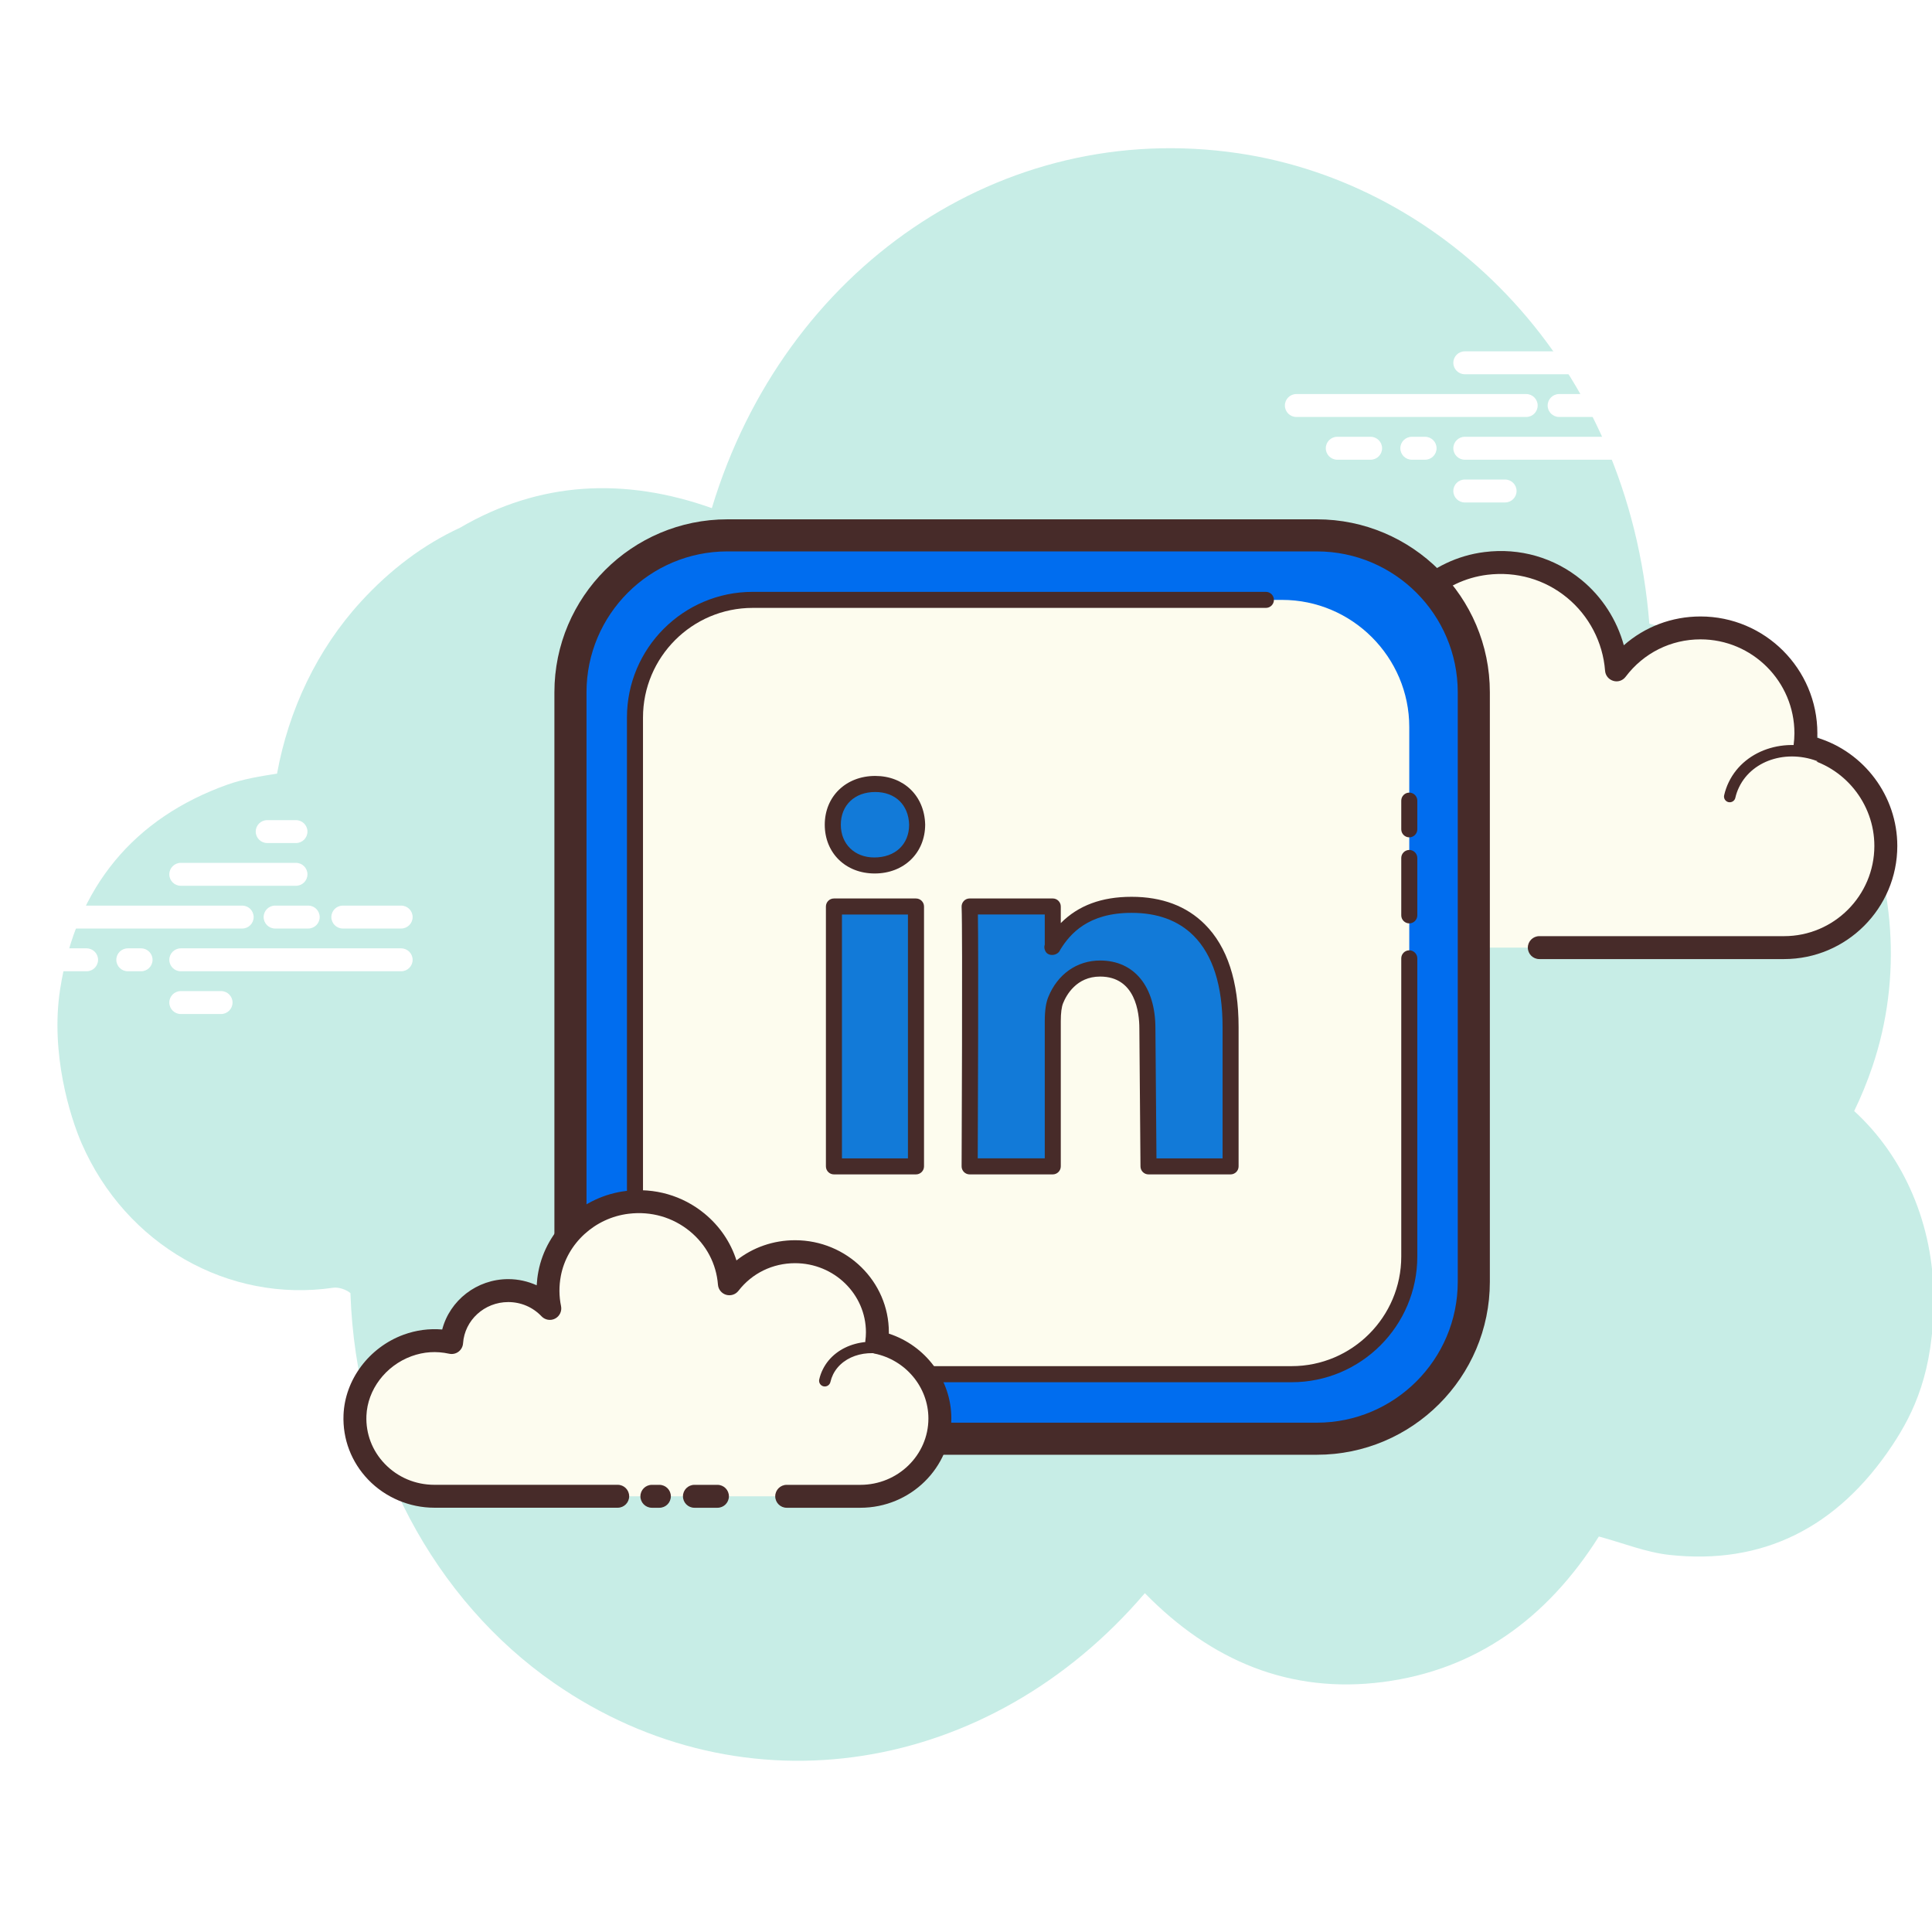 <?xml version="1.0" encoding="UTF-8"?>
<svg xmlns="http://www.w3.org/2000/svg" xmlns:xlink="http://www.w3.org/1999/xlink" width="375pt" height="375pt" viewBox="0 0 375 375" version="1.2">
<g id="surface1">
<rect x="0" y="0" width="375" height="375" style="fill:rgb(100%,100%,100%);fill-opacity:1;stroke:none;"/>
<rect x="0" y="0" width="375" height="375" style="fill:rgb(100%,100%,100%);fill-opacity:1;stroke:none;"/>
<path style=" stroke:none;fill-rule:nonzero;fill:rgb(78.04%,92.94%,90.199%);fill-opacity:1;" d="M 359.895 215.652 C 361.227 212.914 362.41 210.031 363.434 207.012 C 375.148 172.445 357.434 131.039 320.137 121.047 C 316.102 70.41 280.516 35.672 240.328 29.742 C 194.328 22.957 152.184 52.18 138.168 98.625 C 121.27 92.637 104.801 93.367 89.281 102.438 C 82.238 105.695 75.797 110.5 70.02 116.82 C 61.535 126.098 56.02 137.812 53.773 150.16 C 50.445 150.684 47.176 151.211 44.094 152.312 C 26.121 158.758 14.781 172.023 11.672 192.008 C 9.738 204.449 13.645 216.859 15.824 221.871 C 24.43 241.691 44.391 252.922 64.672 249.949 C 65.68 249.805 67.148 250.258 68.016 250.988 C 69.09 282.66 84.465 310.672 107.535 326.672 C 144.551 352.352 192.172 344.441 222.215 309.234 C 235.09 322.402 250.41 328.801 268.406 326.477 C 286.305 324.168 300.199 314.293 310.34 298.234 C 315.023 299.492 319.461 301.309 324.051 301.809 C 342.031 303.777 356.633 296.629 367.344 280.457 C 371.445 274.27 375.32 266.25 375.32 252.191 C 375.328 237.703 369.574 224.508 359.895 215.652 Z M 359.895 215.652 "/>
<path style=" stroke:none;fill-rule:nonzero;fill:rgb(100%,100%,100%);fill-opacity:1;" d="M 47.016 180.227 L 2.395 180.227 C 1.164 180.227 0.168 179.23 0.168 178.004 C 0.168 176.773 1.164 175.777 2.395 175.777 L 47.012 175.777 C 48.238 175.777 49.234 176.773 49.234 178.004 C 49.234 179.23 48.242 180.227 47.016 180.227 Z M 59.828 180.227 L 53.395 180.227 C 52.168 180.227 51.172 179.23 51.172 178.004 C 51.172 176.773 52.168 175.777 53.395 175.777 L 59.828 175.777 C 61.055 175.777 62.051 176.773 62.051 178.004 C 62.051 179.23 61.059 180.227 59.828 180.227 Z M 77.863 180.227 L 66.539 180.227 C 65.312 180.227 64.316 179.23 64.316 178.004 C 64.316 176.773 65.312 175.777 66.539 175.777 L 77.863 175.777 C 79.094 175.777 80.09 176.773 80.09 178.004 C 80.09 179.23 79.094 180.227 77.863 180.227 Z M 77.863 188.523 L 35.09 188.523 C 33.859 188.523 32.863 187.527 32.863 186.301 C 32.863 185.07 33.859 184.074 35.09 184.074 L 77.863 184.074 C 79.094 184.074 80.09 185.07 80.09 186.301 C 80.09 187.527 79.094 188.523 77.863 188.523 Z M 27.383 188.523 L 24.805 188.523 C 23.578 188.523 22.578 187.527 22.578 186.301 C 22.578 185.07 23.578 184.074 24.805 184.074 L 27.383 184.074 C 28.613 184.074 29.609 185.07 29.609 186.301 C 29.609 187.527 28.617 188.523 27.383 188.523 Z M 16.809 188.523 L 10.332 188.523 C 9.105 188.523 8.109 187.527 8.109 186.301 C 8.109 185.07 9.105 184.074 10.332 184.074 L 16.809 184.074 C 18.039 184.074 19.035 185.07 19.035 186.301 C 19.035 187.527 18.043 188.523 16.809 188.523 Z M 57.449 171.93 L 35.09 171.93 C 33.859 171.93 32.863 170.934 32.863 169.707 C 32.863 168.48 33.859 167.48 35.09 167.48 L 57.449 167.48 C 58.68 167.48 59.676 168.48 59.676 169.707 C 59.676 170.934 58.684 171.93 57.449 171.93 Z M 57.449 163.633 L 51.859 163.633 C 50.633 163.633 49.637 162.637 49.637 161.41 C 49.637 160.184 50.633 159.188 51.859 159.188 L 57.449 159.188 C 58.68 159.188 59.676 160.184 59.676 161.41 C 59.676 162.637 58.684 163.633 57.449 163.633 Z M 42.914 196.82 L 35.09 196.82 C 33.859 196.82 32.863 195.824 32.863 194.594 C 32.863 193.367 33.859 192.371 35.09 192.371 L 42.914 192.371 C 44.141 192.371 45.137 193.367 45.137 194.594 C 45.137 195.824 44.141 196.82 42.914 196.82 Z M 296.238 80.934 L 251.621 80.934 C 250.391 80.934 249.395 79.938 249.395 78.711 C 249.395 77.48 250.391 76.484 251.621 76.484 L 296.238 76.484 C 297.465 76.484 298.461 77.48 298.461 78.711 C 298.461 79.938 297.469 80.934 296.238 80.934 Z M 309.059 80.934 L 302.625 80.934 C 301.398 80.934 300.398 79.938 300.398 78.711 C 300.398 77.48 301.398 76.484 302.625 76.484 L 309.059 76.484 C 310.285 76.484 311.281 77.48 311.281 78.711 C 311.281 79.938 310.285 80.934 309.059 80.934 Z M 327.09 80.934 L 315.766 80.934 C 314.539 80.934 313.539 79.938 313.539 78.711 C 313.539 77.48 314.539 76.484 315.766 76.484 L 327.09 76.484 C 328.32 76.484 329.316 77.48 329.316 78.711 C 329.316 79.938 328.32 80.934 327.09 80.934 Z M 327.09 89.23 L 284.316 89.23 C 283.086 89.23 282.09 88.234 282.09 87.008 C 282.09 85.777 283.086 84.781 284.316 84.781 L 327.09 84.781 C 328.32 84.781 329.316 85.777 329.316 87.008 C 329.316 88.234 328.32 89.23 327.09 89.23 Z M 276.609 89.23 L 274.031 89.23 C 272.801 89.23 271.805 88.234 271.805 87.008 C 271.805 85.777 272.801 84.781 274.031 84.781 L 276.609 84.781 C 277.84 84.781 278.836 85.777 278.836 87.008 C 278.836 88.234 277.844 89.23 276.609 89.23 Z M 266.035 89.23 L 259.559 89.23 C 258.332 89.23 257.336 88.234 257.336 87.008 C 257.336 85.777 258.332 84.781 259.559 84.781 L 266.035 84.781 C 267.266 84.781 268.262 85.777 268.262 87.008 C 268.262 88.234 267.27 89.23 266.035 89.23 Z M 306.676 72.641 L 284.316 72.641 C 283.086 72.641 282.09 71.645 282.09 70.418 C 282.09 69.191 283.086 68.195 284.316 68.195 L 306.676 68.195 C 307.906 68.195 308.902 69.191 308.902 70.418 C 308.902 71.645 307.906 72.641 306.676 72.641 Z M 306.676 64.34 L 301.086 64.34 C 299.859 64.34 298.859 63.344 298.859 62.117 C 298.859 60.891 299.859 59.895 301.086 59.895 L 306.676 59.895 C 307.906 59.895 308.902 60.891 308.902 62.117 C 308.902 63.344 307.906 64.34 306.676 64.34 Z M 292.141 97.527 L 284.316 97.527 C 283.086 97.527 282.09 96.531 282.09 95.301 C 282.09 94.074 283.086 93.078 284.316 93.078 L 292.141 93.078 C 293.367 93.078 294.363 94.074 294.363 95.301 C 294.363 96.531 293.367 97.527 292.141 97.527 Z M 292.141 97.527 "/>
<path style=" stroke:none;fill-rule:nonzero;fill:rgb(99.219%,98.819%,93.729%);fill-opacity:1;" d="M 298.777 183.934 C 298.777 183.934 346 183.934 346.289 183.934 C 357.199 183.934 366.035 175.094 366.035 164.188 C 366.035 154.672 359.305 146.73 350.348 144.863 C 350.449 144.031 350.52 143.184 350.52 142.328 C 350.52 131.031 341.367 121.871 330.07 121.871 C 323.402 121.871 317.496 125.078 313.762 130.02 C 312.809 117.445 301.578 107.746 288.438 109.352 C 278.828 110.523 270.879 117.953 269.113 127.469 C 268.551 130.52 268.609 133.484 269.172 136.262 C 266.598 133.488 262.93 131.742 258.844 131.742 C 251.371 131.742 245.266 137.562 244.785 144.914 C 241.391 144.164 237.699 144.211 233.812 145.672 C 226.379 148.461 221.086 155.457 220.777 163.391 C 220.34 174.656 229.34 183.93 240.508 183.93 C 241.355 183.93 244.336 183.93 245.023 183.93 L 286.027 183.93 "/>
<path style=" stroke:none;fill-rule:nonzero;fill:rgb(27.84%,16.859%,16.08%);fill-opacity:1;" d="M 346.289 186.156 L 298.777 186.156 C 297.551 186.156 296.551 185.16 296.551 183.934 C 296.551 182.703 297.551 181.707 298.777 181.707 L 346.289 181.707 C 355.953 181.707 363.812 173.848 363.812 164.188 C 363.812 155.934 357.957 148.719 349.895 147.039 C 348.762 146.801 348.004 145.738 348.141 144.59 C 348.234 143.848 348.297 143.098 348.297 142.328 C 348.297 132.277 340.121 124.098 330.066 124.098 C 324.32 124.098 319.02 126.742 315.535 131.359 C 314.977 132.105 314.027 132.43 313.133 132.152 C 312.246 131.891 311.609 131.113 311.543 130.188 C 311.125 124.68 308.43 119.508 304.145 115.996 C 299.816 112.445 294.328 110.879 288.707 111.562 C 280.043 112.621 272.887 119.332 271.301 127.879 C 270.801 130.551 270.82 133.219 271.348 135.824 C 271.547 136.801 271.07 137.789 270.188 138.246 C 269.305 138.707 268.215 138.516 267.539 137.785 C 265.258 135.328 262.168 133.977 258.84 133.977 C 252.609 133.977 247.41 138.848 247 145.07 C 246.957 145.719 246.637 146.316 246.117 146.703 C 245.598 147.09 244.93 147.23 244.301 147.094 C 240.949 146.355 237.77 146.574 234.59 147.762 C 227.922 150.262 223.266 156.582 223 163.488 C 222.812 168.305 224.543 172.871 227.875 176.34 C 231.211 179.809 235.695 181.719 240.504 181.719 L 286.023 181.719 C 287.25 181.719 288.246 182.715 288.246 183.941 C 288.246 185.168 287.25 186.164 286.023 186.164 L 240.508 186.164 C 234.48 186.164 228.852 183.77 224.672 179.422 C 220.492 175.07 218.32 169.355 218.555 163.312 C 218.891 154.648 224.707 146.727 233.031 143.598 C 236.238 142.398 239.547 141.984 242.91 142.359 C 244.52 134.996 251.102 129.527 258.844 129.527 C 261.527 129.527 264.156 130.199 266.496 131.445 C 266.512 129.992 266.656 128.531 266.926 127.074 C 268.867 116.637 277.598 108.441 288.168 107.152 C 295 106.293 301.688 108.234 306.965 112.562 C 310.965 115.84 313.828 120.312 315.184 125.246 C 319.27 121.652 324.5 119.656 330.07 119.656 C 342.574 119.656 352.75 129.832 352.75 142.336 C 352.75 142.621 352.746 142.906 352.73 143.191 C 361.84 145.984 368.266 154.52 368.266 164.199 C 368.262 176.301 358.402 186.156 346.289 186.156 Z M 346.289 186.156 "/>
<path style=" stroke:none;fill-rule:nonzero;fill:rgb(99.219%,98.819%,93.729%);fill-opacity:1;" d="M 287.332 140.43 C 280.027 139.949 273.742 144.996 273.289 151.699 C 273.23 152.531 273.27 153.352 273.391 154.145 C 271.98 152.555 269.895 151.477 267.5 151.316 C 263.117 151.027 259.332 153.922 258.785 157.859 C 257.988 157.641 257.156 157.496 256.293 157.438 C 249.902 157.02 244.398 161.434 244.008 167.297 "/>
<path style=" stroke:none;fill-rule:nonzero;fill:rgb(27.84%,16.859%,16.08%);fill-opacity:1;" d="M 244.012 168.41 C 243.984 168.41 243.961 168.41 243.938 168.41 C 243.324 168.371 242.859 167.844 242.898 167.23 C 243.34 160.766 249.332 155.918 256.371 156.336 C 256.891 156.371 257.414 156.434 257.941 156.531 C 259.098 152.625 263.09 149.895 267.574 150.215 C 269.227 150.32 270.812 150.84 272.176 151.691 C 272.176 151.668 272.18 151.648 272.18 151.629 C 272.668 144.328 279.5 138.871 287.406 139.328 C 288.02 139.367 288.484 139.898 288.441 140.512 C 288.402 141.125 287.887 141.582 287.258 141.547 C 280.531 141.09 274.809 145.699 274.398 151.781 C 274.352 152.508 274.383 153.25 274.492 153.988 C 274.57 154.477 274.309 154.957 273.859 155.164 C 273.422 155.375 272.887 155.266 272.559 154.895 C 271.293 153.465 269.426 152.57 267.434 152.438 C 263.645 152.188 260.359 154.645 259.895 158.023 C 259.848 158.34 259.672 158.621 259.402 158.801 C 259.133 158.977 258.809 159.031 258.496 158.945 C 257.738 158.742 256.977 158.613 256.227 158.562 C 250.453 158.195 245.477 162.145 245.121 167.383 C 245.078 167.961 244.594 168.41 244.012 168.41 Z M 244.012 168.41 "/>
<path style=" stroke:none;fill-rule:nonzero;fill:rgb(99.219%,98.819%,93.729%);fill-opacity:1;" d="M 354.285 147.176 C 347.418 143.941 339.484 146.227 336.559 152.289 C 336.191 153.043 335.926 153.82 335.746 154.609 "/>
<path style=" stroke:none;fill-rule:nonzero;fill:rgb(27.84%,16.859%,16.08%);fill-opacity:1;" d="M 335.742 155.719 C 335.664 155.719 335.578 155.711 335.492 155.695 C 334.895 155.555 334.52 154.961 334.656 154.363 C 334.859 153.48 335.16 152.617 335.551 151.809 C 338.738 145.211 347.363 142.688 354.754 146.176 C 355.312 146.438 355.551 147.102 355.289 147.656 C 355.027 148.211 354.363 148.449 353.809 148.191 C 347.504 145.219 340.215 147.277 337.555 152.785 C 337.234 153.441 336.988 154.141 336.824 154.867 C 336.711 155.371 336.254 155.719 335.742 155.719 Z M 335.742 155.719 "/>
<path style=" stroke:none;fill-rule:nonzero;fill:rgb(0%,42.749%,93.729%);fill-opacity:1;" d="M 255.605 279.254 L 141.184 279.254 C 124.43 279.254 110.727 265.547 110.727 248.793 L 110.727 134.371 C 110.727 117.621 124.43 103.914 141.184 103.914 L 255.605 103.914 C 272.359 103.914 286.062 117.621 286.062 134.371 L 286.062 248.793 C 286.066 265.547 272.359 279.254 255.605 279.254 Z M 255.605 279.254 "/>
<path style=" stroke:none;fill-rule:nonzero;fill:rgb(27.84%,16.859%,16.08%);fill-opacity:1;" d="M 255.605 282.367 L 141.184 282.367 C 122.668 282.367 107.609 267.305 107.609 248.793 L 107.609 134.371 C 107.609 115.859 122.672 100.801 141.184 100.801 L 255.605 100.801 C 274.121 100.801 289.18 115.863 289.18 134.371 L 289.18 248.793 C 289.18 267.309 274.121 282.367 255.605 282.367 Z M 141.184 107.027 C 126.102 107.027 113.84 119.293 113.84 134.371 L 113.84 248.793 C 113.84 263.875 126.102 276.141 141.184 276.141 L 255.605 276.141 C 270.684 276.141 282.949 263.875 282.949 248.793 L 282.949 134.371 C 282.949 119.293 270.68 107.027 255.605 107.027 Z M 141.184 107.027 "/>
<path style=" stroke:none;fill-rule:nonzero;fill:rgb(99.219%,98.819%,93.329%);fill-opacity:1;" d="M 248.855 266.73 L 147.93 266.73 C 134.355 266.73 123.246 255.621 123.246 242.047 L 123.246 141.121 C 123.246 127.543 134.355 116.438 147.93 116.438 L 248.855 116.438 C 262.434 116.438 273.539 127.543 273.539 141.121 L 273.539 242.047 C 273.539 255.621 262.434 266.73 248.855 266.73 Z M 248.855 266.73 "/>
<path style=" stroke:none;fill-rule:nonzero;fill:rgb(27.84%,16.859%,16.08%);fill-opacity:1;" d="M 250.703 268.289 L 146.086 268.289 C 132.633 268.289 121.691 257.344 121.691 243.891 L 121.691 139.273 C 121.691 125.824 132.633 114.879 146.086 114.879 L 245.707 114.879 C 246.566 114.879 247.266 115.578 247.266 116.438 C 247.266 117.297 246.566 117.992 245.707 117.992 L 146.086 117.992 C 134.352 117.992 124.805 127.539 124.805 139.273 L 124.805 243.887 C 124.805 255.621 134.352 265.168 146.086 265.168 L 250.703 265.168 C 262.438 265.168 271.984 255.621 271.984 243.887 L 271.984 186.016 C 271.984 185.156 272.684 184.457 273.539 184.457 C 274.398 184.457 275.098 185.156 275.098 186.016 L 275.098 243.887 C 275.098 257.344 264.156 268.289 250.703 268.289 Z M 250.703 268.289 "/>
<path style=" stroke:none;fill-rule:nonzero;fill:rgb(27.84%,16.859%,16.08%);fill-opacity:1;" d="M 273.539 179.227 C 272.684 179.227 271.984 178.527 271.984 177.668 L 271.984 166.535 C 271.984 165.676 272.684 164.977 273.539 164.977 C 274.398 164.977 275.098 165.676 275.098 166.535 L 275.098 177.668 C 275.098 178.527 274.398 179.227 273.539 179.227 Z M 273.539 162.527 C 272.684 162.527 271.984 161.828 271.984 160.969 L 271.984 155.406 C 271.984 154.547 272.684 153.848 273.539 153.848 C 274.398 153.848 275.098 154.547 275.098 155.406 L 275.098 160.969 C 275.098 161.828 274.398 162.527 273.539 162.527 Z M 273.539 162.527 "/>
<path style=" stroke:none;fill-rule:nonzero;fill:rgb(7.059%,47.839%,84.709%);fill-opacity:1;" d="M 238.852 199.367 L 238.852 226.391 L 222.922 226.391 L 222.699 199.602 C 222.699 192.816 219.613 187.992 213.523 187.992 C 208.875 187.992 206.121 191.102 204.902 194.125 C 204.465 195.195 204.336 196.707 204.336 198.215 L 204.336 226.391 L 188.203 226.391 C 188.203 226.391 188.422 180.68 188.203 175.953 L 204.336 175.953 L 204.336 183.738 C 204.301 183.793 204.266 183.855 204.227 183.914 L 204.336 183.914 L 204.336 183.738 C 206.578 179.992 210.672 175.633 219.609 175.633 C 230.68 175.609 238.852 182.508 238.852 199.367 Z M 169.875 152.168 C 164.895 152.168 161.641 155.582 161.641 160.074 C 161.641 164.465 164.797 167.984 169.684 167.984 L 169.777 167.984 C 174.859 167.984 178.012 164.465 178.012 160.074 C 177.906 155.586 174.844 152.168 169.875 152.168 Z M 161.863 226.391 L 177.793 226.391 L 177.793 175.953 L 161.863 175.953 Z M 161.863 226.391 "/>
<path style=" stroke:none;fill-rule:nonzero;fill:rgb(27.84%,16.859%,16.08%);fill-opacity:1;" d="M 238.852 227.949 L 222.922 227.949 C 222.07 227.949 221.371 227.262 221.367 226.406 L 221.148 199.613 C 221.148 196.578 220.406 189.551 213.527 189.551 C 208.934 189.551 206.977 193.16 206.352 194.707 C 206.051 195.441 205.898 196.621 205.898 198.215 L 205.898 226.391 C 205.898 227.25 205.199 227.949 204.34 227.949 L 188.207 227.949 C 187.793 227.949 187.395 227.785 187.105 227.492 C 186.809 227.199 186.645 226.797 186.648 226.383 C 186.648 225.926 186.863 180.652 186.648 176.02 C 186.633 175.59 186.785 175.184 187.082 174.871 C 187.375 174.562 187.781 174.391 188.207 174.391 L 204.34 174.391 C 205.199 174.391 205.898 175.09 205.898 175.949 L 205.898 179.172 C 209.305 175.746 213.828 174.07 219.613 174.07 C 219.629 174.07 219.648 174.07 219.66 174.07 C 225.535 174.07 230.316 175.867 233.859 179.41 C 238.207 183.746 240.41 190.461 240.41 199.363 L 240.41 226.387 C 240.414 227.25 239.715 227.949 238.852 227.949 Z M 224.469 224.836 L 237.301 224.836 L 237.301 199.367 C 237.301 191.32 235.406 185.348 231.664 181.613 C 228.719 178.676 224.68 177.184 219.66 177.184 C 219.648 177.184 219.629 177.184 219.617 177.184 C 211.215 177.184 207.691 181.242 205.777 184.371 C 205.332 185.508 203.523 185.727 202.938 184.676 C 202.703 184.262 202.633 183.773 202.789 183.344 L 202.789 177.504 L 189.809 177.504 C 189.941 185.844 189.809 217.305 189.777 224.832 L 202.789 224.832 L 202.789 198.211 C 202.789 196.18 203.012 194.648 203.469 193.531 C 205.262 189.09 209.031 186.434 213.531 186.434 C 220.152 186.434 224.266 191.477 224.266 199.594 Z M 177.793 227.949 L 161.863 227.949 C 161.004 227.949 160.309 227.25 160.309 226.391 L 160.309 175.953 C 160.309 175.094 161.004 174.395 161.863 174.395 L 177.793 174.395 C 178.652 174.395 179.352 175.094 179.352 175.953 L 179.352 226.391 C 179.352 227.25 178.652 227.949 177.793 227.949 Z M 163.422 224.836 L 176.23 224.836 L 176.23 177.508 L 163.422 177.508 Z M 169.781 169.543 C 164.125 169.543 160.086 165.559 160.086 160.074 C 160.086 154.59 164.203 150.609 169.875 150.609 C 175.445 150.609 179.434 154.488 179.574 160.035 C 179.574 165.559 175.453 169.543 169.781 169.543 Z M 169.875 153.727 C 165.887 153.727 163.203 156.281 163.203 160.078 C 163.203 163.82 165.871 166.434 169.688 166.434 C 173.777 166.434 176.461 163.879 176.461 160.078 C 176.359 156.238 173.781 153.727 169.875 153.727 Z M 169.875 153.727 "/>
<path style=" stroke:none;fill-rule:nonzero;fill:rgb(99.219%,98.819%,93.729%);fill-opacity:1;" d="M 152.695 290.43 C 160.301 290.43 166.902 290.43 166.996 290.43 C 175.52 290.43 182.43 283.672 182.43 275.324 C 182.43 268.047 177.172 261.977 170.168 260.543 C 170.25 259.906 170.309 259.262 170.309 258.602 C 170.309 249.965 163.148 242.957 154.324 242.957 C 149.109 242.957 144.496 245.41 141.578 249.191 C 140.832 239.574 132.055 232.152 121.785 233.379 C 114.273 234.281 108.066 239.961 106.68 247.242 C 106.238 249.578 106.285 251.84 106.727 253.969 C 104.711 251.848 101.848 250.512 98.656 250.512 C 92.816 250.512 88.047 254.965 87.668 260.586 C 85.02 260.012 82.129 260.051 79.094 261.164 C 73.281 263.301 69.145 268.652 68.906 274.719 C 68.562 283.336 75.598 290.43 84.328 290.43 C 84.992 290.43 87.32 290.43 87.859 290.43 L 119.906 290.43 M 126.535 290.43 L 127.988 290.43 "/>
<path style=" stroke:none;fill-rule:nonzero;fill:rgb(27.84%,16.859%,16.08%);fill-opacity:1;" d="M 166.996 292.656 L 152.695 292.656 C 151.469 292.656 150.473 291.66 150.473 290.43 C 150.473 289.203 151.469 288.207 152.695 288.207 L 166.996 288.207 C 174.281 288.207 180.203 282.43 180.203 275.324 C 180.203 269.266 175.797 263.965 169.723 262.723 C 168.586 262.492 167.816 261.418 167.961 260.266 C 168.035 259.719 168.078 259.168 168.078 258.602 C 168.078 251.199 161.91 245.184 154.32 245.184 C 149.969 245.184 145.969 247.137 143.332 250.547 C 142.77 251.273 141.82 251.578 140.934 251.316 C 140.055 251.055 139.426 250.277 139.355 249.359 C 139.039 245.297 137.102 241.613 133.898 238.984 C 130.59 236.277 126.391 235.062 122.043 235.586 C 115.48 236.371 110.059 241.336 108.859 247.652 C 108.488 249.621 108.496 251.594 108.898 253.516 C 109.098 254.488 108.629 255.477 107.75 255.938 C 106.871 256.398 105.793 256.219 105.105 255.492 C 103.418 253.715 101.121 252.73 98.648 252.73 C 94.031 252.73 90.184 256.246 89.879 260.734 C 89.836 261.379 89.516 261.969 89 262.363 C 88.484 262.754 87.828 262.895 87.188 262.758 C 84.656 262.211 82.254 262.371 79.852 263.246 C 74.836 265.094 71.324 269.738 71.121 274.805 C 70.984 278.281 72.246 281.594 74.68 284.125 C 77.207 286.754 80.629 288.199 84.32 288.199 L 119.898 288.199 C 121.125 288.199 122.121 289.195 122.121 290.422 C 122.121 291.648 121.125 292.648 119.898 292.648 L 84.32 292.648 C 79.48 292.648 74.797 290.664 71.473 287.207 C 68.195 283.793 66.488 279.328 66.676 274.625 C 66.953 267.781 71.633 261.531 78.324 259.07 C 80.766 258.176 83.293 257.844 85.832 258.055 C 87.309 252.414 92.535 248.277 98.652 248.277 C 100.57 248.277 102.449 248.695 104.172 249.477 C 104.223 248.59 104.328 247.703 104.496 246.82 C 106.055 238.617 113.055 232.18 121.52 231.164 C 127.059 230.504 132.473 232.055 136.723 235.539 C 139.691 237.977 141.824 241.121 142.945 244.648 C 146.133 242.121 150.105 240.727 154.32 240.727 C 164.359 240.727 172.527 248.742 172.527 258.594 C 172.527 258.684 172.527 258.773 172.527 258.859 C 179.66 261.176 184.656 267.812 184.656 275.32 C 184.652 284.879 176.734 292.656 166.996 292.656 Z M 127.984 292.656 L 126.531 292.656 C 125.301 292.656 124.305 291.66 124.305 290.43 C 124.305 289.203 125.301 288.207 126.531 288.207 L 127.984 288.207 C 129.211 288.207 130.211 289.203 130.211 290.43 C 130.211 291.66 129.219 292.656 127.984 292.656 Z M 127.984 292.656 "/>
<path style=" stroke:none;fill-rule:nonzero;fill:rgb(27.84%,16.859%,16.08%);fill-opacity:1;" d="M 160.098 269.113 C 160.02 269.113 159.938 269.105 159.852 269.09 C 159.254 268.953 158.879 268.359 159.012 267.758 C 159.164 267.082 159.395 266.422 159.707 265.801 C 162.172 260.805 168.977 258.961 174.875 261.688 C 175.43 261.945 175.676 262.605 175.418 263.164 C 175.16 263.723 174.496 263.961 173.941 263.707 C 169.133 261.484 163.641 262.863 161.699 266.785 C 161.473 267.246 161.301 267.734 161.184 268.242 C 161.066 268.758 160.609 269.113 160.098 269.113 Z M 139.262 292.656 L 134.785 292.656 C 133.559 292.656 132.562 291.66 132.562 290.43 C 132.562 289.203 133.559 288.207 134.785 288.207 L 139.258 288.207 C 140.484 288.207 141.48 289.203 141.48 290.43 C 141.48 291.66 140.488 292.656 139.262 292.656 Z M 139.262 292.656 "/>
</g>
</svg>
